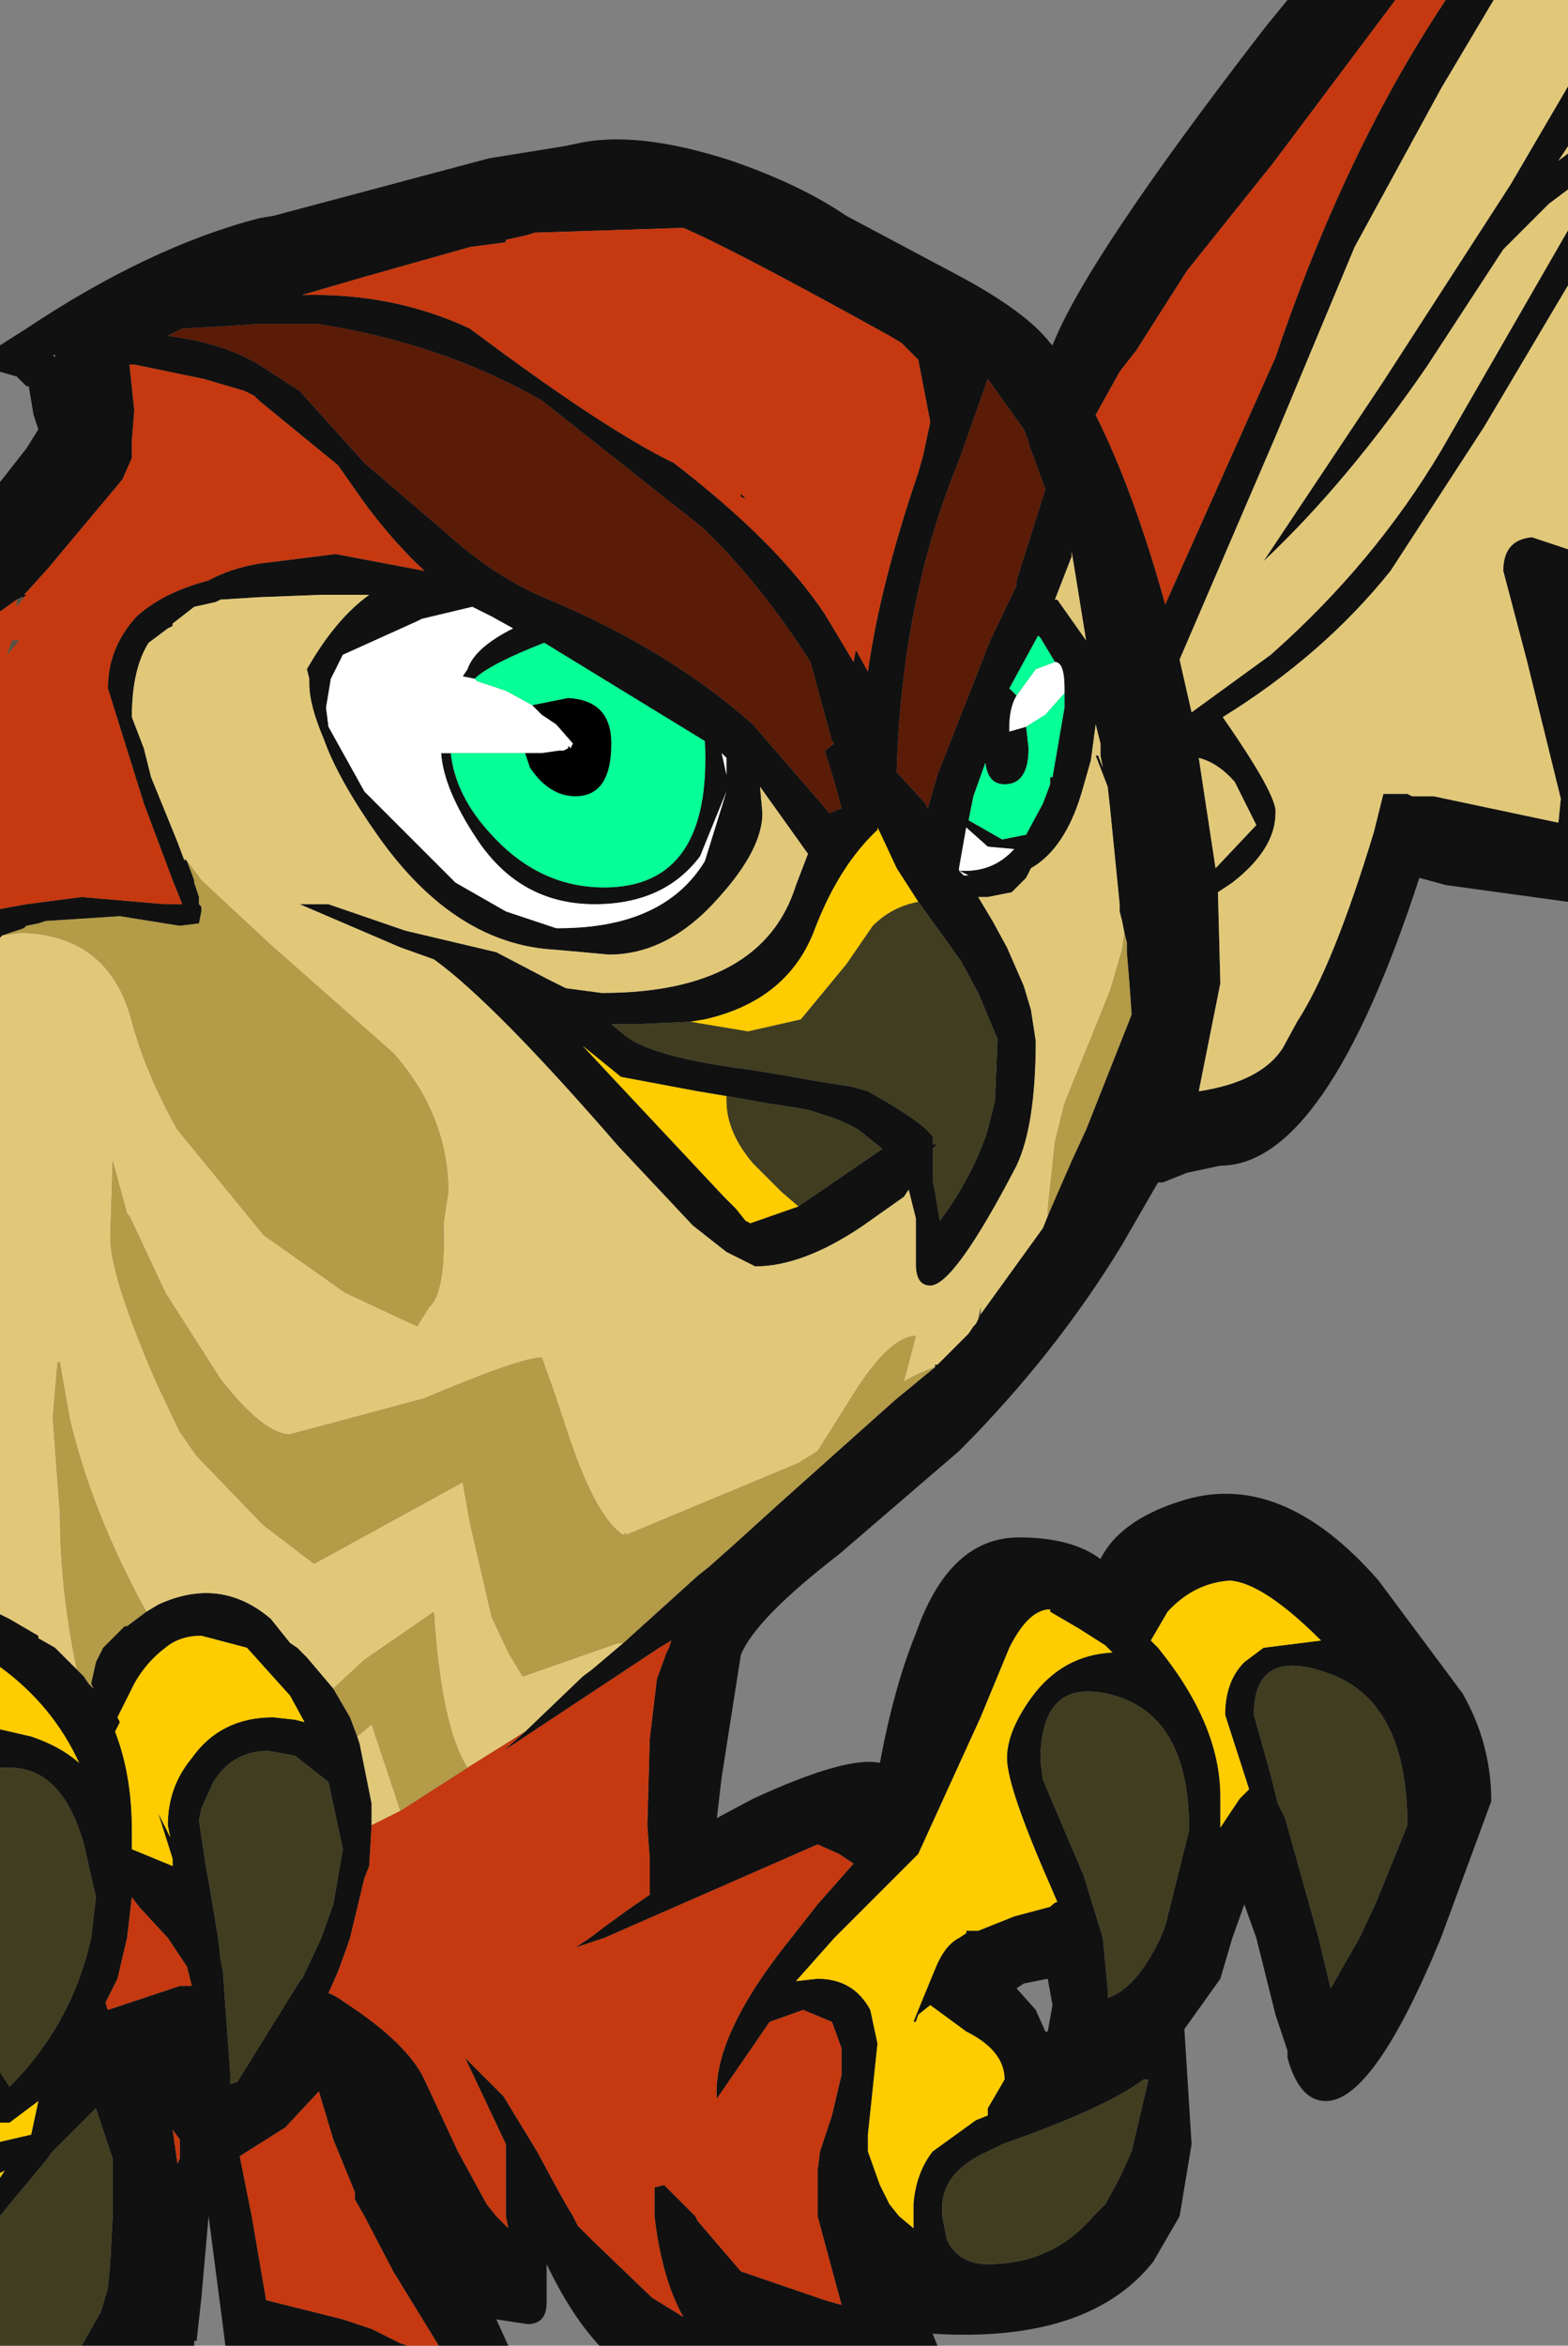 <?xml version="1.0" encoding="UTF-8" standalone="no"?>
<svg xmlns:ffdec="https://www.free-decompiler.com/flash" xmlns:xlink="http://www.w3.org/1999/xlink" ffdec:objectType="shape" height="48.9px" width="32.7px" xmlns="http://www.w3.org/2000/svg">
  <rect width="100%" height="100%" fill="#808080" stroke="none"/>
  <g transform="matrix(1.0, 0.0, 0.0, 1.0, 0.25, 0.15)">
    <path d="M-0.25 12.6 L-0.25 9.9 0.3 9.2 0.55 8.8 0.45 8.5 0.35 7.9 0.3 7.9 0.1 7.7 -0.25 7.6 -0.25 7.05 0.3 6.7 Q2.85 5.0 5.15 4.4 L5.45 4.35 9.95 3.15 11.5 2.9 11.75 2.85 Q13.0 2.55 15.0 3.2 16.45 3.7 17.4 4.35 L19.75 5.6 Q21.15 6.35 21.65 7.0 L21.7 7.05 Q22.4 5.25 26.15 0.4 L26.6 -0.15 28.85 -0.15 26.3 3.25 24.5 5.5 23.45 7.15 23.1 7.6 22.6 8.5 Q23.4 10.1 24.05 12.45 L26.35 7.3 Q27.8 3.0 29.9 -0.15 L30.9 -0.15 29.8 1.7 28.0 5.0 26.35 8.95 24.35 13.6 24.6 14.7 26.25 13.5 Q28.4 11.6 29.8 9.25 L32.45 4.65 32.45 5.8 30.7 8.75 28.75 11.75 Q27.35 13.5 25.25 14.8 26.4 16.45 26.35 16.8 26.35 17.55 25.45 18.25 L25.15 18.45 25.2 20.35 24.75 22.6 Q26.05 22.4 26.5 21.7 L26.8 21.15 Q27.55 20.0 28.4 17.2 L28.6 16.4 29.05 16.4 29.1 16.4 29.2 16.45 29.65 16.45 32.25 17.0 32.3 16.5 31.6 13.65 31.1 11.75 Q31.1 11.1 31.7 11.05 L32.45 11.3 32.45 18.65 29.9 18.3 29.35 18.15 Q27.4 24.15 25.2 24.15 L24.5 24.3 24.0 24.5 23.9 24.5 23.15 25.8 Q21.75 28.1 19.75 30.1 L17.25 32.25 Q15.5 33.6 15.2 34.35 L14.8 36.9 14.7 37.75 15.45 37.35 Q17.4 36.45 18.1 36.6 18.4 35.0 18.85 33.9 19.55 31.9 21.0 31.9 22.1 31.9 22.7 32.35 23.1 31.55 24.35 31.15 26.45 30.45 28.5 32.8 L30.25 35.15 Q30.85 36.2 30.85 37.4 L29.8 40.25 Q28.4 43.65 27.4 43.65 26.85 43.65 26.6 42.75 L26.6 42.6 26.35 41.85 25.95 40.25 25.7 39.55 25.45 40.25 25.2 41.1 24.45 42.15 24.6 44.55 24.35 46.05 23.8 47.0 Q22.45 48.7 19.2 48.5 L19.3 48.75 12.25 48.75 Q11.65 48.1 11.15 47.05 L11.15 47.85 Q11.15 48.3 10.75 48.3 L10.1 48.2 10.35 48.75 8.9 48.75 7.95 47.2 7.35 46.05 7.15 45.7 7.15 45.55 6.7 44.45 6.4 43.45 5.7 44.2 4.75 44.8 5.0 46.05 5.3 47.8 6.9 48.2 7.5 48.4 8.1 48.7 8.25 48.75 4.45 48.75 4.4 48.35 4.25 47.2 4.1 46.05 3.95 47.75 3.85 48.65 3.8 48.65 3.8 48.75 1.45 48.75 1.85 48.05 2.0 47.55 2.05 47.0 2.1 46.05 2.1 45.8 2.1 44.85 2.05 44.7 1.75 43.8 0.85 44.7 0.7 44.9 -0.05 45.8 -0.25 46.05 -0.25 45.25 -0.15 45.1 -0.25 45.15 -0.25 44.5 0.4 44.35 0.55 43.65 -0.05 44.1 -0.25 44.1 -0.25 43.05 -0.05 43.35 Q1.25 42.05 1.65 40.25 L1.75 39.4 1.5 38.3 Q1.05 36.7 -0.05 36.7 L-0.25 36.7 -0.25 35.9 0.4 36.05 Q1.0 36.25 1.4 36.6 0.85 35.4 -0.25 34.6 L-0.25 33.5 -0.05 33.6 0.55 33.95 0.55 34.0 0.9 34.2 0.95 34.25 1.35 34.65 1.5 34.8 1.6 34.95 1.7 35.05 1.65 34.95 1.75 34.5 1.9 34.2 2.1 34.0 2.2 33.9 2.35 33.75 2.4 33.75 2.8 33.45 3.05 33.3 Q4.35 32.7 5.4 33.6 L5.8 34.1 5.95 34.2 6.15 34.4 6.7 35.05 7.05 35.65 7.2 36.05 7.25 36.2 7.5 37.45 7.5 37.65 7.5 37.9 7.45 38.75 7.35 39.0 7.05 40.25 7.0 40.4 6.8 40.95 6.6 41.4 Q6.75 41.45 6.95 41.6 8.25 42.45 8.6 43.2 L9.3 44.7 9.9 45.8 10.1 46.05 10.3 46.25 10.35 46.3 10.3 46.05 10.3 45.8 10.3 45.25 10.3 44.7 10.3 44.55 9.45 42.75 10.05 43.35 10.25 43.55 10.95 44.7 11.3 45.35 11.55 45.8 11.7 46.05 11.8 46.25 12.1 46.55 13.35 47.75 14.0 48.15 Q13.55 47.35 13.4 46.05 L13.4 45.45 13.6 45.4 14.0 45.8 14.25 46.05 14.3 46.15 15.2 47.2 16.95 47.8 17.3 47.9 16.8 46.05 16.8 45.8 16.8 45.1 16.85 44.7 17.1 43.95 17.3 43.1 17.3 42.55 17.1 42.0 16.5 41.75 15.8 42.0 14.7 43.6 Q14.6 42.3 16.25 40.25 L16.8 39.55 17.55 38.7 17.25 38.5 16.8 38.3 12.35 40.25 11.75 40.45 12.05 40.25 Q12.7 39.75 13.3 39.35 L13.3 38.6 13.25 37.9 13.3 36.1 13.45 34.85 13.65 34.3 13.7 34.2 13.75 34.05 13.5 34.2 10.25 36.35 10.7 35.95 11.9 34.8 12.1 34.65 12.75 34.1 14.3 32.7 14.55 32.5 15.0 32.1 16.05 31.15 18.4 29.05 19.25 28.35 19.25 28.3 19.3 28.3 19.95 27.65 20.05 27.5 20.1 27.45 20.2 27.25 21.5 25.45 21.6 25.2 21.75 24.85 22.1 24.05 22.4 23.4 23.35 21.0 23.3 20.3 23.25 19.7 23.25 19.5 23.2 19.3 23.15 19.05 23.1 18.85 23.1 18.7 22.9 16.7 22.85 16.25 22.6 15.6 22.65 15.6 22.75 15.85 22.7 15.6 22.7 15.35 22.6 14.95 22.5 15.7 22.3 16.4 Q21.95 17.55 21.25 17.95 L21.15 18.15 20.85 18.45 20.35 18.55 20.15 18.55 20.45 19.05 20.75 19.6 21.1 20.4 21.25 20.9 21.35 21.55 Q21.35 23.3 20.95 24.15 19.65 26.65 19.15 26.65 18.85 26.65 18.85 26.2 L18.85 25.75 18.85 25.25 18.7 24.65 18.6 24.8 17.75 25.4 Q16.5 26.25 15.5 26.25 L14.9 25.95 14.2 25.4 12.65 23.75 Q10.05 20.75 8.8 19.85 L8.1 19.6 6.0 18.7 6.6 18.7 8.2 19.25 10.1 19.7 11.15 20.25 11.55 20.45 12.3 20.55 Q15.65 20.55 16.35 18.3 L16.6 17.65 15.6 16.25 15.65 16.8 Q15.65 17.55 14.75 18.55 13.7 19.75 12.45 19.75 L11.35 19.65 Q9.25 19.55 7.65 17.3 6.8 16.1 6.5 15.25 6.2 14.55 6.2 14.1 L6.2 14.0 6.15 13.8 Q6.75 12.75 7.45 12.25 L6.45 12.25 5.15 12.3 4.35 12.35 4.25 12.4 3.8 12.5 3.35 12.85 3.35 12.9 3.25 12.95 2.85 13.25 Q2.5 13.8 2.5 14.8 L2.75 15.45 2.9 16.05 3.45 17.4 3.6 17.8 3.6 17.75 3.65 17.8 3.8 18.2 3.8 18.25 3.9 18.55 3.9 18.7 3.95 18.75 3.95 18.85 3.9 19.1 3.5 19.15 2.25 18.95 0.7 19.05 0.55 19.1 0.3 19.15 0.25 19.2 -0.2 19.35 -0.25 19.4 -0.25 18.8 0.3 18.7 1.45 18.55 3.2 18.7 3.55 18.7 3.35 18.2 2.75 16.6 2.0 14.2 Q2.0 13.35 2.6 12.7 3.15 12.2 4.1 11.95 4.55 11.7 5.15 11.6 L6.75 11.4 8.6 11.75 Q7.8 11.0 7.15 10.05 L6.8 9.55 5.15 8.2 5.05 8.1 4.85 8.0 4.0 7.75 2.55 7.45 2.45 7.45 2.55 8.4 2.5 9.05 2.5 9.4 2.3 9.85 0.75 11.7 0.3 12.2 0.25 12.25 0.3 12.25 0.25 12.3 0.2 12.3 0.1 12.35 -0.25 12.6 M32.45 1.65 L32.45 2.9 32.25 3.2 32.45 3.05 32.45 3.8 32.05 4.1 31.1 5.05 29.5 7.5 Q27.85 9.9 26.1 11.55 L28.6 7.8 31.25 3.7 32.45 1.65 M21.2 9.05 L21.1 8.8 20.35 7.75 19.75 9.45 Q18.55 12.35 18.45 15.95 L18.5 16.0 19.05 16.6 19.1 16.7 19.3 16.0 20.4 13.2 20.95 12.05 20.95 11.95 21.55 10.05 21.35 9.5 21.2 9.1 21.2 9.05 M22.1 11.45 L21.75 12.35 21.8 12.35 22.4 13.2 22.1 11.35 22.1 11.45 M25.95 17.05 L25.5 16.15 Q25.15 15.75 24.75 15.65 L25.1 17.95 25.95 17.05 M21.75 13.65 L21.45 13.15 21.4 13.1 21.1 13.65 20.8 14.2 20.95 14.35 Q20.8 14.6 20.8 15.0 L20.8 15.1 21.15 15.0 21.2 15.45 Q21.2 16.2 20.7 16.2 20.35 16.2 20.3 15.75 L20.05 16.45 19.95 16.95 20.65 17.35 21.15 17.25 21.5 16.6 21.65 16.2 21.65 16.05 21.7 16.05 21.95 14.6 21.95 14.3 21.95 14.2 Q21.95 13.65 21.75 13.65 M20.35 17.5 L19.9 17.1 19.75 17.95 19.75 18.0 Q20.45 18.05 20.9 17.55 L20.35 17.5 M14.15 21.15 L13.05 21.2 12.5 21.2 12.8 21.45 Q13.4 21.9 15.4 22.15 L16.0 22.25 16.85 22.4 17.5 22.5 17.85 22.6 18.2 22.8 Q19.05 23.3 19.2 23.55 L19.2 23.7 19.3 23.7 19.2 23.8 19.2 24.05 19.2 24.45 19.25 24.7 19.35 25.3 Q20.05 24.35 20.35 23.4 L20.5 22.8 20.55 21.6 20.55 21.5 20.15 20.55 19.8 19.9 19.3 19.2 18.9 18.65 18.45 17.95 18.1 17.2 18.05 17.1 18.05 17.15 Q17.25 17.9 16.75 19.2 16.2 20.7 14.45 21.1 L14.15 21.15 M10.3 4.9 L9.55 5.0 7.25 5.65 6.05 6.0 Q7.95 5.95 9.55 6.7 12.35 8.8 13.8 9.5 15.95 11.15 16.95 12.65 L17.55 13.65 17.6 13.4 17.85 13.85 Q18.1 12.05 18.9 9.7 L19.0 9.35 19.15 8.65 18.9 7.35 18.55 7.0 18.3 6.85 Q15.05 5.05 14.0 4.6 L10.9 4.7 10.75 4.75 10.3 4.85 10.3 4.9 M14.4 10.85 L11.05 8.2 Q8.95 7.0 6.35 6.6 L5.15 6.6 4.45 6.65 3.55 6.7 3.25 6.85 Q4.4 7.0 5.15 7.45 L6.0 8.0 7.35 9.5 9.1 11.0 Q10.1 11.9 11.2 12.35 13.7 13.4 15.45 14.95 L17.05 16.8 17.3 16.7 17.15 16.15 16.95 15.5 17.15 15.35 17.1 15.3 16.65 13.65 Q15.6 12.0 14.4 10.85 M0.9 7.3 L0.9 7.25 0.85 7.25 0.9 7.3 M9.65 14.0 L9.4 13.95 9.5 13.8 Q9.65 13.35 10.45 12.95 L10.0 12.7 9.7 12.55 9.6 12.5 8.55 12.75 8.45 12.8 6.9 13.5 6.65 14.0 6.55 14.6 6.6 15.0 7.35 16.35 8.7 17.7 9.25 18.25 10.3 18.85 11.35 19.2 11.4 19.2 Q13.6 19.2 14.45 17.8 L14.9 16.35 14.35 17.7 Q13.6 18.7 12.15 18.7 10.6 18.7 9.7 17.35 9.0 16.3 8.95 15.55 L9.15 15.55 Q9.25 16.45 10.0 17.25 11.0 18.35 12.35 18.35 14.6 18.35 14.45 15.3 L11.1 13.25 Q9.95 13.7 9.65 14.0 M19.75 18.0 L19.85 18.1 19.95 18.1 19.75 18.0 M14.8 15.55 L14.9 16.0 14.9 15.65 14.8 15.55 M14.9 22.7 L14.3 22.6 12.7 22.3 11.9 21.65 12.6 22.4 14.85 24.8 15.1 25.05 15.3 25.3 15.4 25.35 16.4 25.0 18.15 23.8 17.65 23.4 Q17.3 23.2 16.95 23.1 L16.65 23.0 16.4 22.95 15.75 22.85 14.9 22.7 M2.15 35.95 Q2.5 36.85 2.5 38.0 L2.5 38.4 3.35 38.75 3.35 38.6 3.05 37.65 3.3 38.15 3.25 37.9 Q3.25 37.1 3.75 36.5 4.35 35.65 5.45 35.65 L5.9 35.7 6.1 35.75 5.8 35.2 4.9 34.2 3.95 33.95 Q3.5 33.95 3.2 34.2 2.8 34.5 2.55 34.95 L2.2 35.65 2.25 35.75 2.15 35.95 M5.35 36.35 Q4.6 36.35 4.2 37.0 L3.95 37.55 3.9 37.8 4.05 38.8 4.1 39.05 4.3 40.25 4.35 40.7 4.4 40.95 4.55 43.05 4.55 43.3 4.7 43.25 6.0 41.15 6.05 41.1 6.45 40.25 6.7 39.55 6.9 38.4 6.6 37.0 5.9 36.45 5.35 36.35 M2.0 41.75 L3.5 41.25 3.6 41.25 3.75 41.25 3.65 40.85 3.25 40.25 2.65 39.6 2.5 39.4 2.4 40.25 2.2 41.1 1.95 41.6 2.0 41.75 M3.35 44.25 L3.45 44.95 3.5 44.85 3.5 44.45 3.35 44.25 M19.9 40.1 L20.15 40.1 20.9 39.8 21.65 39.6 Q21.75 39.5 21.8 39.5 L21.65 39.15 Q20.75 37.1 20.75 36.5 20.75 35.95 21.25 35.25 21.9 34.35 22.95 34.3 L22.85 34.2 22.8 34.15 22.25 33.8 21.65 33.45 21.65 33.4 Q21.2 33.4 20.8 34.2 L20.2 35.65 18.9 38.5 17.15 40.25 16.35 41.15 16.8 41.1 Q17.55 41.1 17.9 41.75 L18.05 42.45 17.85 44.35 17.85 44.7 18.1 45.4 18.3 45.8 18.5 46.05 18.8 46.3 18.8 46.05 18.8 45.8 Q18.85 45.15 19.2 44.7 L20.1 44.05 20.35 43.95 20.35 43.8 20.7 43.2 Q20.7 42.6 19.9 42.2 L19.15 41.65 18.9 41.85 18.85 42.0 18.8 42.0 18.9 41.75 19.25 40.9 Q19.45 40.4 19.75 40.25 L19.9 40.15 19.9 40.1 M19.4 45.9 L19.4 46.05 19.5 46.55 Q19.75 47.05 20.35 47.05 21.7 47.05 22.55 46.05 L22.8 45.8 23.1 45.25 23.35 44.7 23.7 43.2 23.6 43.2 Q22.8 43.8 20.65 44.55 L20.35 44.7 Q19.45 45.1 19.4 45.8 L19.4 45.9 M21.5 36.95 L22.35 38.95 22.75 40.25 22.85 41.3 22.85 41.5 Q23.45 41.3 23.95 40.25 L24.05 40.0 24.55 38.0 Q24.55 35.65 23.0 35.2 21.45 34.75 21.45 36.55 L21.5 36.95 M23.9 34.2 Q25.2 35.8 25.2 37.3 L25.2 37.95 25.6 37.35 25.8 37.15 25.3 35.6 Q25.3 34.9 25.7 34.5 L26.1 34.2 27.3 34.05 Q26.1 32.85 25.4 32.8 24.65 32.85 24.1 33.45 L23.75 34.05 23.9 34.2 M26.25 36.85 L26.4 37.45 26.55 37.75 27.25 40.25 27.5 41.3 28.1 40.25 28.45 39.5 29.1 37.9 Q29.1 35.35 27.5 34.75 25.9 34.15 25.9 35.6 L26.25 36.85 M21.6 41.1 L21.1 41.2 20.95 41.3 21.35 41.75 21.55 42.2 21.6 42.2 21.7 41.65 21.6 41.1" fill="#111111" fill-rule="evenodd" stroke="none"/>
    <path d="M20.95 14.35 L21.35 13.8 21.75 13.65 Q21.95 13.65 21.95 14.2 L21.95 14.3 21.55 14.75 21.15 15.0 20.8 15.1 20.8 15.0 Q20.8 14.6 20.95 14.35 M20.35 17.5 L20.9 17.55 Q20.45 18.05 19.75 18.0 L19.75 17.95 19.9 17.1 20.35 17.5 M9.65 14.0 L9.7 14.05 10.3 14.25 10.85 14.55 11.05 14.75 11.35 14.95 11.7 15.35 11.65 15.45 11.6 15.4 11.6 15.45 11.5 15.5 11.4 15.5 11.05 15.55 10.7 15.55 9.15 15.55 8.95 15.55 Q9.0 16.3 9.7 17.35 10.6 18.7 12.15 18.7 13.6 18.7 14.35 17.7 L14.9 16.35 14.45 17.8 Q13.6 19.2 11.4 19.2 L11.35 19.2 10.3 18.85 9.25 18.25 8.7 17.7 7.35 16.35 6.6 15.0 6.55 14.6 6.65 14.0 6.9 13.5 8.45 12.8 8.55 12.75 9.6 12.5 9.7 12.55 10.0 12.7 10.45 12.95 Q9.65 13.35 9.5 13.8 L9.4 13.95 9.65 14.0 M14.8 15.55 L14.9 15.65 14.9 16.0 14.8 15.55 M19.75 18.0 L19.95 18.1 19.85 18.1 19.75 18.0" fill="#ffffff" fill-rule="evenodd" stroke="none"/>
    <path d="M30.9 -0.15 L32.45 -0.15 32.45 1.65 31.25 3.7 28.6 7.8 26.1 11.55 Q27.85 9.9 29.5 7.5 L31.1 5.05 32.05 4.1 32.45 3.8 32.45 4.65 29.8 9.25 Q28.4 11.6 26.25 13.5 L24.6 14.7 24.35 13.6 26.35 8.95 28.0 5.0 29.8 1.7 30.9 -0.15 M32.45 2.9 L32.45 3.05 32.25 3.2 32.45 2.9 M32.45 5.8 L32.45 11.3 31.7 11.05 Q31.1 11.1 31.1 11.75 L31.6 13.65 32.3 16.5 32.25 17.0 29.65 16.45 29.2 16.45 29.1 16.4 29.05 16.4 28.6 16.4 28.4 17.2 Q27.55 20.0 26.8 21.15 L26.5 21.7 Q26.05 22.4 24.75 22.6 L25.2 20.35 25.15 18.45 25.45 18.25 Q26.35 17.55 26.35 16.8 26.4 16.45 25.25 14.8 27.35 13.5 28.75 11.75 L30.7 8.75 32.45 5.8 M-0.25 33.5 L-0.25 19.4 -0.2 19.35 0.15 19.3 0.3 19.3 Q2.05 19.4 2.5 21.15 2.8 22.25 3.45 23.4 L5.25 25.6 6.95 26.8 8.45 27.5 8.7 27.1 Q9.05 26.8 9.0 25.35 L9.1 24.7 Q9.1 23.1 7.95 21.8 L5.4 19.55 3.95 18.2 3.65 17.8 3.6 17.75 3.6 17.8 3.45 17.4 2.9 16.05 2.75 15.45 2.5 14.8 Q2.5 13.8 2.85 13.25 L3.25 12.95 3.35 12.9 3.35 12.85 3.8 12.5 4.25 12.4 4.35 12.35 5.15 12.3 6.45 12.25 7.45 12.25 Q6.75 12.75 6.15 13.8 L6.2 14.0 6.2 14.1 Q6.2 14.55 6.5 15.25 6.8 16.1 7.65 17.3 9.25 19.55 11.35 19.65 L12.45 19.75 Q13.7 19.75 14.75 18.55 15.65 17.55 15.65 16.8 L15.6 16.25 16.6 17.65 16.35 18.3 Q15.65 20.55 12.3 20.55 L11.55 20.45 11.15 20.25 10.1 19.7 8.2 19.25 6.6 18.7 6.0 18.7 8.1 19.6 8.8 19.85 Q10.05 20.75 12.65 23.75 L14.2 25.4 14.9 25.95 15.5 26.25 Q16.5 26.25 17.75 25.4 L18.6 24.8 18.7 24.65 18.85 25.25 18.85 25.75 18.85 26.2 Q18.85 26.65 19.15 26.65 19.65 26.65 20.95 24.15 21.35 23.3 21.35 21.55 L21.25 20.9 21.1 20.4 20.75 19.6 20.45 19.05 20.15 18.55 20.35 18.55 20.85 18.45 21.15 18.15 21.25 17.95 Q21.95 17.55 22.3 16.4 L22.5 15.7 22.6 14.95 22.7 15.35 22.7 15.6 22.75 15.85 22.65 15.6 22.6 15.6 22.85 16.25 22.9 16.7 23.1 18.7 23.1 18.85 23.15 19.05 23.2 19.3 23.15 19.65 22.9 20.5 21.95 22.85 21.75 23.65 21.6 25.05 21.6 25.2 21.5 25.45 20.2 27.25 20.2 27.1 20.15 27.35 20.1 27.45 20.05 27.5 19.95 27.65 19.3 28.3 19.25 28.3 19.25 28.35 Q18.95 28.45 18.6 28.65 L18.85 27.7 Q18.35 27.7 17.65 28.75 L16.8 30.1 16.4 30.35 12.8 31.85 12.8 31.8 12.75 31.85 Q12.2 31.5 11.65 29.9 L11.4 29.15 11.3 28.85 11.05 28.15 Q10.6 28.15 8.6 29.0 L5.8 29.75 Q5.25 29.75 4.35 28.6 L3.2 26.8 2.45 25.2 2.4 25.15 2.1 24.05 2.05 25.65 Q2.05 26.45 3.0 28.65 L3.45 29.6 3.5 29.7 3.85 30.2 5.15 31.55 5.25 31.65 6.3 32.45 9.4 30.75 9.55 31.6 10.0 33.55 10.35 34.3 10.65 34.8 12.65 34.1 12.75 34.1 12.1 34.65 11.9 34.8 10.7 35.95 9.5 36.7 Q8.95 35.85 8.8 33.45 L7.35 34.45 6.7 35.05 6.15 34.4 5.95 34.2 5.8 34.1 5.4 33.6 Q4.35 32.7 3.05 33.3 L2.8 33.45 Q1.65 31.35 1.2 29.4 L1.05 28.55 1.0 28.25 0.95 28.25 0.85 29.4 1.0 31.4 Q1.0 32.85 1.3 34.4 L1.35 34.65 0.95 34.25 0.9 34.2 0.55 34.0 0.55 33.95 -0.05 33.6 -0.25 33.5 M22.1 11.45 L22.1 11.35 22.4 13.2 21.8 12.35 21.75 12.35 22.1 11.45 M25.95 17.05 L25.1 17.95 24.75 15.65 Q25.15 15.75 25.5 16.15 L25.95 17.05 M7.5 37.9 L7.5 37.65 7.5 37.45 7.25 36.2 7.2 36.05 7.5 35.8 8.05 37.45 8.1 37.6 7.5 37.9" fill="#e1c879" fill-rule="evenodd" stroke="none"/>
    <path d="M28.85 -0.15 L29.9 -0.15 Q27.8 3.0 26.35 7.3 L24.05 12.45 Q23.4 10.1 22.6 8.5 L23.1 7.6 23.45 7.15 24.5 5.5 26.3 3.25 28.85 -0.15 M8.9 48.75 L8.25 48.75 8.1 48.7 7.5 48.4 6.9 48.2 5.3 47.8 5.0 46.05 4.75 44.8 5.7 44.2 6.4 43.45 6.7 44.45 7.15 45.55 7.15 45.7 7.35 46.05 7.95 47.2 8.9 48.75 M-0.25 18.8 L-0.25 12.6 0.1 12.35 0.1 12.45 0.1 12.5 0.25 12.3 0.3 12.25 0.25 12.25 0.3 12.2 0.75 11.7 2.3 9.85 2.5 9.4 2.5 9.05 2.55 8.4 2.45 7.45 2.55 7.45 4.0 7.75 4.85 8.0 5.05 8.1 5.15 8.2 6.8 9.55 7.15 10.05 Q7.8 11.0 8.6 11.75 L6.75 11.4 5.15 11.6 Q4.55 11.7 4.1 11.95 3.15 12.2 2.6 12.7 2.0 13.35 2.0 14.2 L2.75 16.6 3.35 18.2 3.55 18.7 3.2 18.7 1.45 18.55 0.3 18.7 -0.25 18.8 M10.7 35.95 L10.25 36.35 13.5 34.2 13.75 34.05 13.7 34.2 13.65 34.3 13.45 34.85 13.3 36.1 13.25 37.9 13.3 38.6 13.3 39.35 Q12.7 39.75 12.05 40.25 L11.75 40.45 12.35 40.25 16.8 38.3 17.25 38.5 17.55 38.7 16.8 39.55 16.25 40.25 Q14.6 42.3 14.7 43.6 L15.8 42.0 16.5 41.75 17.1 42.0 17.3 42.55 17.3 43.1 17.1 43.95 16.85 44.7 16.8 45.1 16.8 45.8 16.8 46.05 17.3 47.9 16.95 47.8 15.2 47.2 14.3 46.15 14.25 46.05 14.0 45.8 13.6 45.4 13.4 45.45 13.4 46.05 Q13.55 47.35 14.0 48.15 L13.35 47.75 12.1 46.55 11.8 46.25 11.7 46.05 11.55 45.8 11.3 45.35 10.95 44.7 10.25 43.55 10.05 43.35 9.45 42.75 10.3 44.55 10.3 44.7 10.3 45.25 10.3 45.8 10.3 46.05 10.35 46.3 10.3 46.25 10.1 46.05 9.9 45.8 9.3 44.7 8.6 43.2 Q8.25 42.45 6.95 41.6 6.75 41.45 6.6 41.4 L6.8 40.95 7.0 40.4 7.05 40.25 7.35 39.0 7.45 38.75 7.5 37.9 8.1 37.6 9.5 36.7 10.7 35.95 M10.3 4.9 L10.3 4.85 10.75 4.75 10.9 4.7 14.0 4.6 Q15.05 5.05 18.3 6.85 L18.55 7.0 18.9 7.35 19.15 8.65 19.0 9.35 18.9 9.7 Q18.1 12.05 17.85 13.85 L17.6 13.4 17.55 13.65 16.95 12.65 Q15.95 11.15 13.8 9.5 12.35 8.8 9.55 6.7 7.95 5.95 6.05 6.0 L7.25 5.65 9.55 5.0 10.3 4.9 M15.2 10.15 L15.2 10.2 15.3 10.25 15.2 10.15 M0.15 13.2 L0.0 13.2 -0.1 13.5 0.15 13.2 M3.35 44.25 L3.5 44.45 3.5 44.85 3.45 44.95 3.35 44.25 M2.0 41.75 L1.95 41.6 2.2 41.1 2.4 40.25 2.5 39.4 2.65 39.6 3.25 40.25 3.65 40.85 3.75 41.25 3.6 41.25 3.5 41.25 2.0 41.75" fill="#c53810" fill-rule="evenodd" stroke="none"/>
    <path d="M15.2 10.15 L15.3 10.25 15.2 10.2 15.2 10.15 M10.7 15.55 L11.05 15.55 11.4 15.5 11.5 15.5 11.6 15.45 11.6 15.4 11.65 15.45 11.7 15.35 11.35 14.95 11.05 14.75 10.85 14.55 11.6 14.4 Q12.5 14.45 12.5 15.35 12.5 16.45 11.75 16.45 11.2 16.45 10.8 15.85 L10.7 15.55" fill="#000000" fill-rule="evenodd" stroke="none"/>
    <path d="M21.2 9.05 L21.2 9.1 21.35 9.5 21.55 10.05 20.95 11.95 20.95 12.05 20.4 13.2 19.3 16.0 19.1 16.7 19.05 16.6 18.5 16.0 18.45 15.95 Q18.55 12.35 19.75 9.45 L20.35 7.75 21.1 8.8 21.2 9.05 M14.4 10.85 Q15.6 12.0 16.65 13.65 L17.1 15.3 17.15 15.35 16.95 15.5 17.15 16.15 17.3 16.7 17.05 16.8 15.45 14.95 Q13.7 13.4 11.2 12.35 10.1 11.9 9.1 11.0 L7.35 9.5 6.0 8.0 5.15 7.45 Q4.4 7.0 3.25 6.85 L3.55 6.7 4.45 6.65 5.15 6.6 6.35 6.6 Q8.95 7.0 11.05 8.2 L14.4 10.85" fill="#5a1b07" fill-rule="evenodd" stroke="none"/>
    <path d="M20.95 14.35 L20.8 14.2 21.1 13.65 21.4 13.1 21.45 13.15 21.75 13.65 21.35 13.8 20.95 14.35 M21.95 14.3 L21.95 14.6 21.7 16.05 21.65 16.05 21.65 16.2 21.5 16.6 21.15 17.25 20.65 17.35 19.95 16.95 20.05 16.45 20.3 15.75 Q20.35 16.2 20.7 16.2 21.2 16.2 21.2 15.45 L21.15 15.0 21.55 14.75 21.95 14.3 M10.85 14.55 L10.3 14.25 9.7 14.05 9.65 14.0 Q9.95 13.7 11.1 13.25 L14.45 15.3 Q14.6 18.35 12.35 18.35 11.0 18.35 10.0 17.25 9.25 16.45 9.15 15.55 L10.7 15.55 10.8 15.85 Q11.2 16.45 11.75 16.45 12.5 16.45 12.5 15.35 12.5 14.45 11.6 14.4 L10.85 14.55" fill="#06ff96" fill-rule="evenodd" stroke="none"/>
    <path d="M3.65 17.8 L3.95 18.2 5.4 19.55 7.95 21.8 Q9.1 23.1 9.1 24.7 L9.0 25.35 Q9.05 26.8 8.7 27.1 L8.45 27.5 6.95 26.8 5.25 25.6 3.45 23.4 Q2.8 22.25 2.5 21.15 2.05 19.4 0.3 19.3 L0.15 19.3 -0.2 19.35 0.25 19.2 0.3 19.15 0.55 19.1 0.7 19.05 2.25 18.95 3.5 19.15 3.9 19.1 3.95 18.85 3.95 18.75 3.9 18.7 3.9 18.55 3.8 18.25 3.8 18.2 3.65 17.8 M23.2 19.3 L23.25 19.5 23.25 19.7 23.3 20.3 23.35 21.0 22.4 23.4 22.1 24.05 21.75 24.85 21.6 25.2 21.6 25.05 21.75 23.65 21.95 22.85 22.9 20.5 23.15 19.65 23.2 19.3 M19.25 28.35 L18.4 29.05 16.05 31.15 15.0 32.1 14.55 32.5 14.3 32.7 12.75 34.1 12.65 34.1 10.65 34.8 10.35 34.3 10.0 33.55 9.55 31.6 9.4 30.75 6.3 32.45 5.25 31.65 5.15 31.55 3.85 30.2 3.5 29.7 3.45 29.6 3.0 28.65 Q2.05 26.45 2.05 25.65 L2.1 24.05 2.4 25.15 2.45 25.2 3.2 26.8 4.35 28.6 Q5.25 29.75 5.8 29.75 L8.6 29.0 Q10.6 28.15 11.05 28.15 L11.3 28.85 11.4 29.15 11.65 29.9 Q12.2 31.5 12.75 31.85 L12.8 31.8 12.8 31.85 16.4 30.35 16.8 30.1 17.65 28.75 Q18.35 27.7 18.85 27.7 L18.6 28.65 Q18.95 28.45 19.25 28.35 M7.2 36.05 L7.05 35.65 6.7 35.05 7.35 34.45 8.8 33.45 Q8.95 35.85 9.5 36.7 L8.1 37.6 8.05 37.45 7.5 35.8 7.2 36.05 M2.8 33.45 L2.4 33.75 2.35 33.75 2.2 33.9 2.1 34.0 1.9 34.2 1.75 34.5 1.65 34.95 1.7 35.05 1.6 34.95 1.5 34.8 1.35 34.65 1.3 34.4 Q1.0 32.85 1.0 31.4 L0.85 29.4 0.95 28.25 1.0 28.25 1.05 28.55 1.2 29.4 Q1.65 31.35 2.8 33.45" fill="#b39b48" fill-rule="evenodd" stroke="none"/>
    <path d="M1.45 48.75 L-0.25 48.75 -0.25 46.05 -0.05 45.8 0.7 44.9 0.85 44.7 1.75 43.8 2.05 44.7 2.1 44.85 2.1 45.8 2.1 46.05 2.05 47.0 2.0 47.55 1.85 48.05 1.45 48.75 M-0.25 43.05 L-0.25 36.7 -0.05 36.7 Q1.05 36.7 1.5 38.3 L1.75 39.4 1.65 40.25 Q1.25 42.05 -0.05 43.35 L-0.25 43.05 M18.9 18.65 L19.3 19.2 19.8 19.9 20.15 20.55 20.55 21.5 20.55 21.6 20.5 22.8 20.35 23.4 Q20.05 24.35 19.35 25.3 L19.25 24.7 19.2 24.45 19.2 24.05 19.2 23.8 19.3 23.7 19.2 23.7 19.2 23.55 Q19.05 23.3 18.2 22.8 L17.85 22.6 17.5 22.5 16.85 22.4 16.0 22.25 15.4 22.15 Q13.4 21.9 12.8 21.45 L12.5 21.2 13.05 21.2 14.15 21.15 15.35 21.35 16.45 21.1 17.4 19.95 17.95 19.15 Q18.35 18.75 18.9 18.65 M16.4 25.0 L16.05 24.7 15.45 24.1 Q14.9 23.45 14.9 22.8 L14.9 22.7 15.75 22.85 16.4 22.95 16.65 23.0 16.95 23.1 Q17.3 23.2 17.65 23.4 L18.15 23.8 16.4 25.0 M5.35 36.35 L5.9 36.45 6.6 37.0 6.9 38.4 6.7 39.55 6.45 40.25 6.05 41.1 6.0 41.15 4.7 43.25 4.55 43.3 4.55 43.05 4.4 40.95 4.35 40.7 4.3 40.25 4.1 39.05 4.05 38.8 3.9 37.8 3.95 37.55 4.2 37.0 Q4.6 36.35 5.35 36.35 M19.4 45.9 L19.4 45.8 Q19.45 45.1 20.35 44.7 L20.65 44.55 Q22.8 43.8 23.6 43.2 L23.7 43.2 23.35 44.7 23.1 45.25 22.8 45.8 22.55 46.05 Q21.7 47.05 20.35 47.05 19.75 47.05 19.5 46.55 L19.4 46.05 19.4 45.9 M21.5 36.95 L21.45 36.55 Q21.45 34.75 23.0 35.2 24.55 35.65 24.55 38.0 L24.05 40.0 23.95 40.25 Q23.45 41.3 22.85 41.5 L22.85 41.3 22.75 40.25 22.35 38.95 21.5 36.95 M26.25 36.85 L25.9 35.6 Q25.9 34.15 27.5 34.75 29.1 35.35 29.1 37.9 L28.45 39.5 28.1 40.25 27.5 41.3 27.25 40.25 26.55 37.75 26.4 37.45 26.25 36.85" fill="#413d21" fill-rule="evenodd" stroke="none"/>
    <path d="M-0.25 45.25 L-0.25 45.15 -0.15 45.1 -0.25 45.25 M-0.25 44.5 L-0.25 44.1 -0.05 44.1 0.55 43.65 0.4 44.35 -0.25 44.5 M-0.25 35.9 L-0.25 34.6 Q0.85 35.4 1.4 36.6 1.0 36.25 0.4 36.05 L-0.25 35.9 M18.9 18.65 Q18.35 18.75 17.95 19.15 L17.4 19.95 16.45 21.1 15.35 21.35 14.15 21.15 14.45 21.1 Q16.2 20.7 16.75 19.2 17.25 17.9 18.05 17.15 L18.05 17.1 18.1 17.2 18.45 17.95 18.9 18.65 M14.9 22.7 L14.9 22.8 Q14.9 23.45 15.45 24.1 L16.05 24.7 16.4 25.0 15.4 25.35 15.3 25.3 15.1 25.05 14.85 24.8 12.6 22.4 11.9 21.65 12.7 22.3 14.3 22.6 14.9 22.7 M2.15 35.95 L2.25 35.75 2.2 35.65 2.55 34.95 Q2.8 34.5 3.2 34.2 3.5 33.95 3.95 33.95 L4.9 34.2 5.8 35.2 6.1 35.75 5.9 35.7 5.45 35.65 Q4.35 35.65 3.75 36.5 3.25 37.1 3.25 37.9 L3.3 38.15 3.05 37.65 3.35 38.6 3.35 38.75 2.5 38.4 2.5 38.0 Q2.5 36.85 2.15 35.95 M19.9 40.1 L19.9 40.15 19.75 40.25 Q19.45 40.4 19.25 40.9 L18.9 41.75 18.8 42.0 18.85 42.0 18.9 41.85 19.15 41.65 19.9 42.2 Q20.7 42.6 20.7 43.2 L20.35 43.8 20.35 43.95 20.1 44.05 19.2 44.7 Q18.85 45.15 18.8 45.8 L18.8 46.05 18.8 46.3 18.5 46.05 18.3 45.8 18.1 45.4 17.85 44.7 17.85 44.35 18.05 42.45 17.9 41.75 Q17.55 41.1 16.8 41.1 L16.35 41.15 17.15 40.25 18.9 38.5 20.2 35.65 20.8 34.2 Q21.2 33.4 21.65 33.4 L21.65 33.45 22.25 33.8 22.8 34.15 22.85 34.2 22.95 34.3 Q21.9 34.35 21.25 35.25 20.75 35.95 20.75 36.5 20.75 37.1 21.65 39.15 L21.8 39.5 Q21.75 39.5 21.65 39.6 L20.9 39.8 20.15 40.1 19.9 40.1 M23.9 34.2 L23.75 34.05 24.1 33.45 Q24.65 32.85 25.4 32.8 26.1 32.85 27.3 34.05 L26.1 34.2 25.7 34.5 Q25.3 34.9 25.3 35.6 L25.8 37.15 25.6 37.35 25.2 37.95 25.2 37.3 Q25.2 35.8 23.9 34.2" fill="#ffcc00" fill-rule="evenodd" stroke="none"/>
    <path d="M0.1 12.35 L0.2 12.3 0.25 12.3 0.1 12.5 0.1 12.45 0.1 12.35 M20.2 27.25 L20.1 27.45 20.15 27.35 20.2 27.1 20.2 27.25 M0.15 13.2 L-0.1 13.5 0.0 13.2 0.15 13.2" fill="#585141" fill-rule="evenodd" stroke="none"/>
  </g>
</svg>

